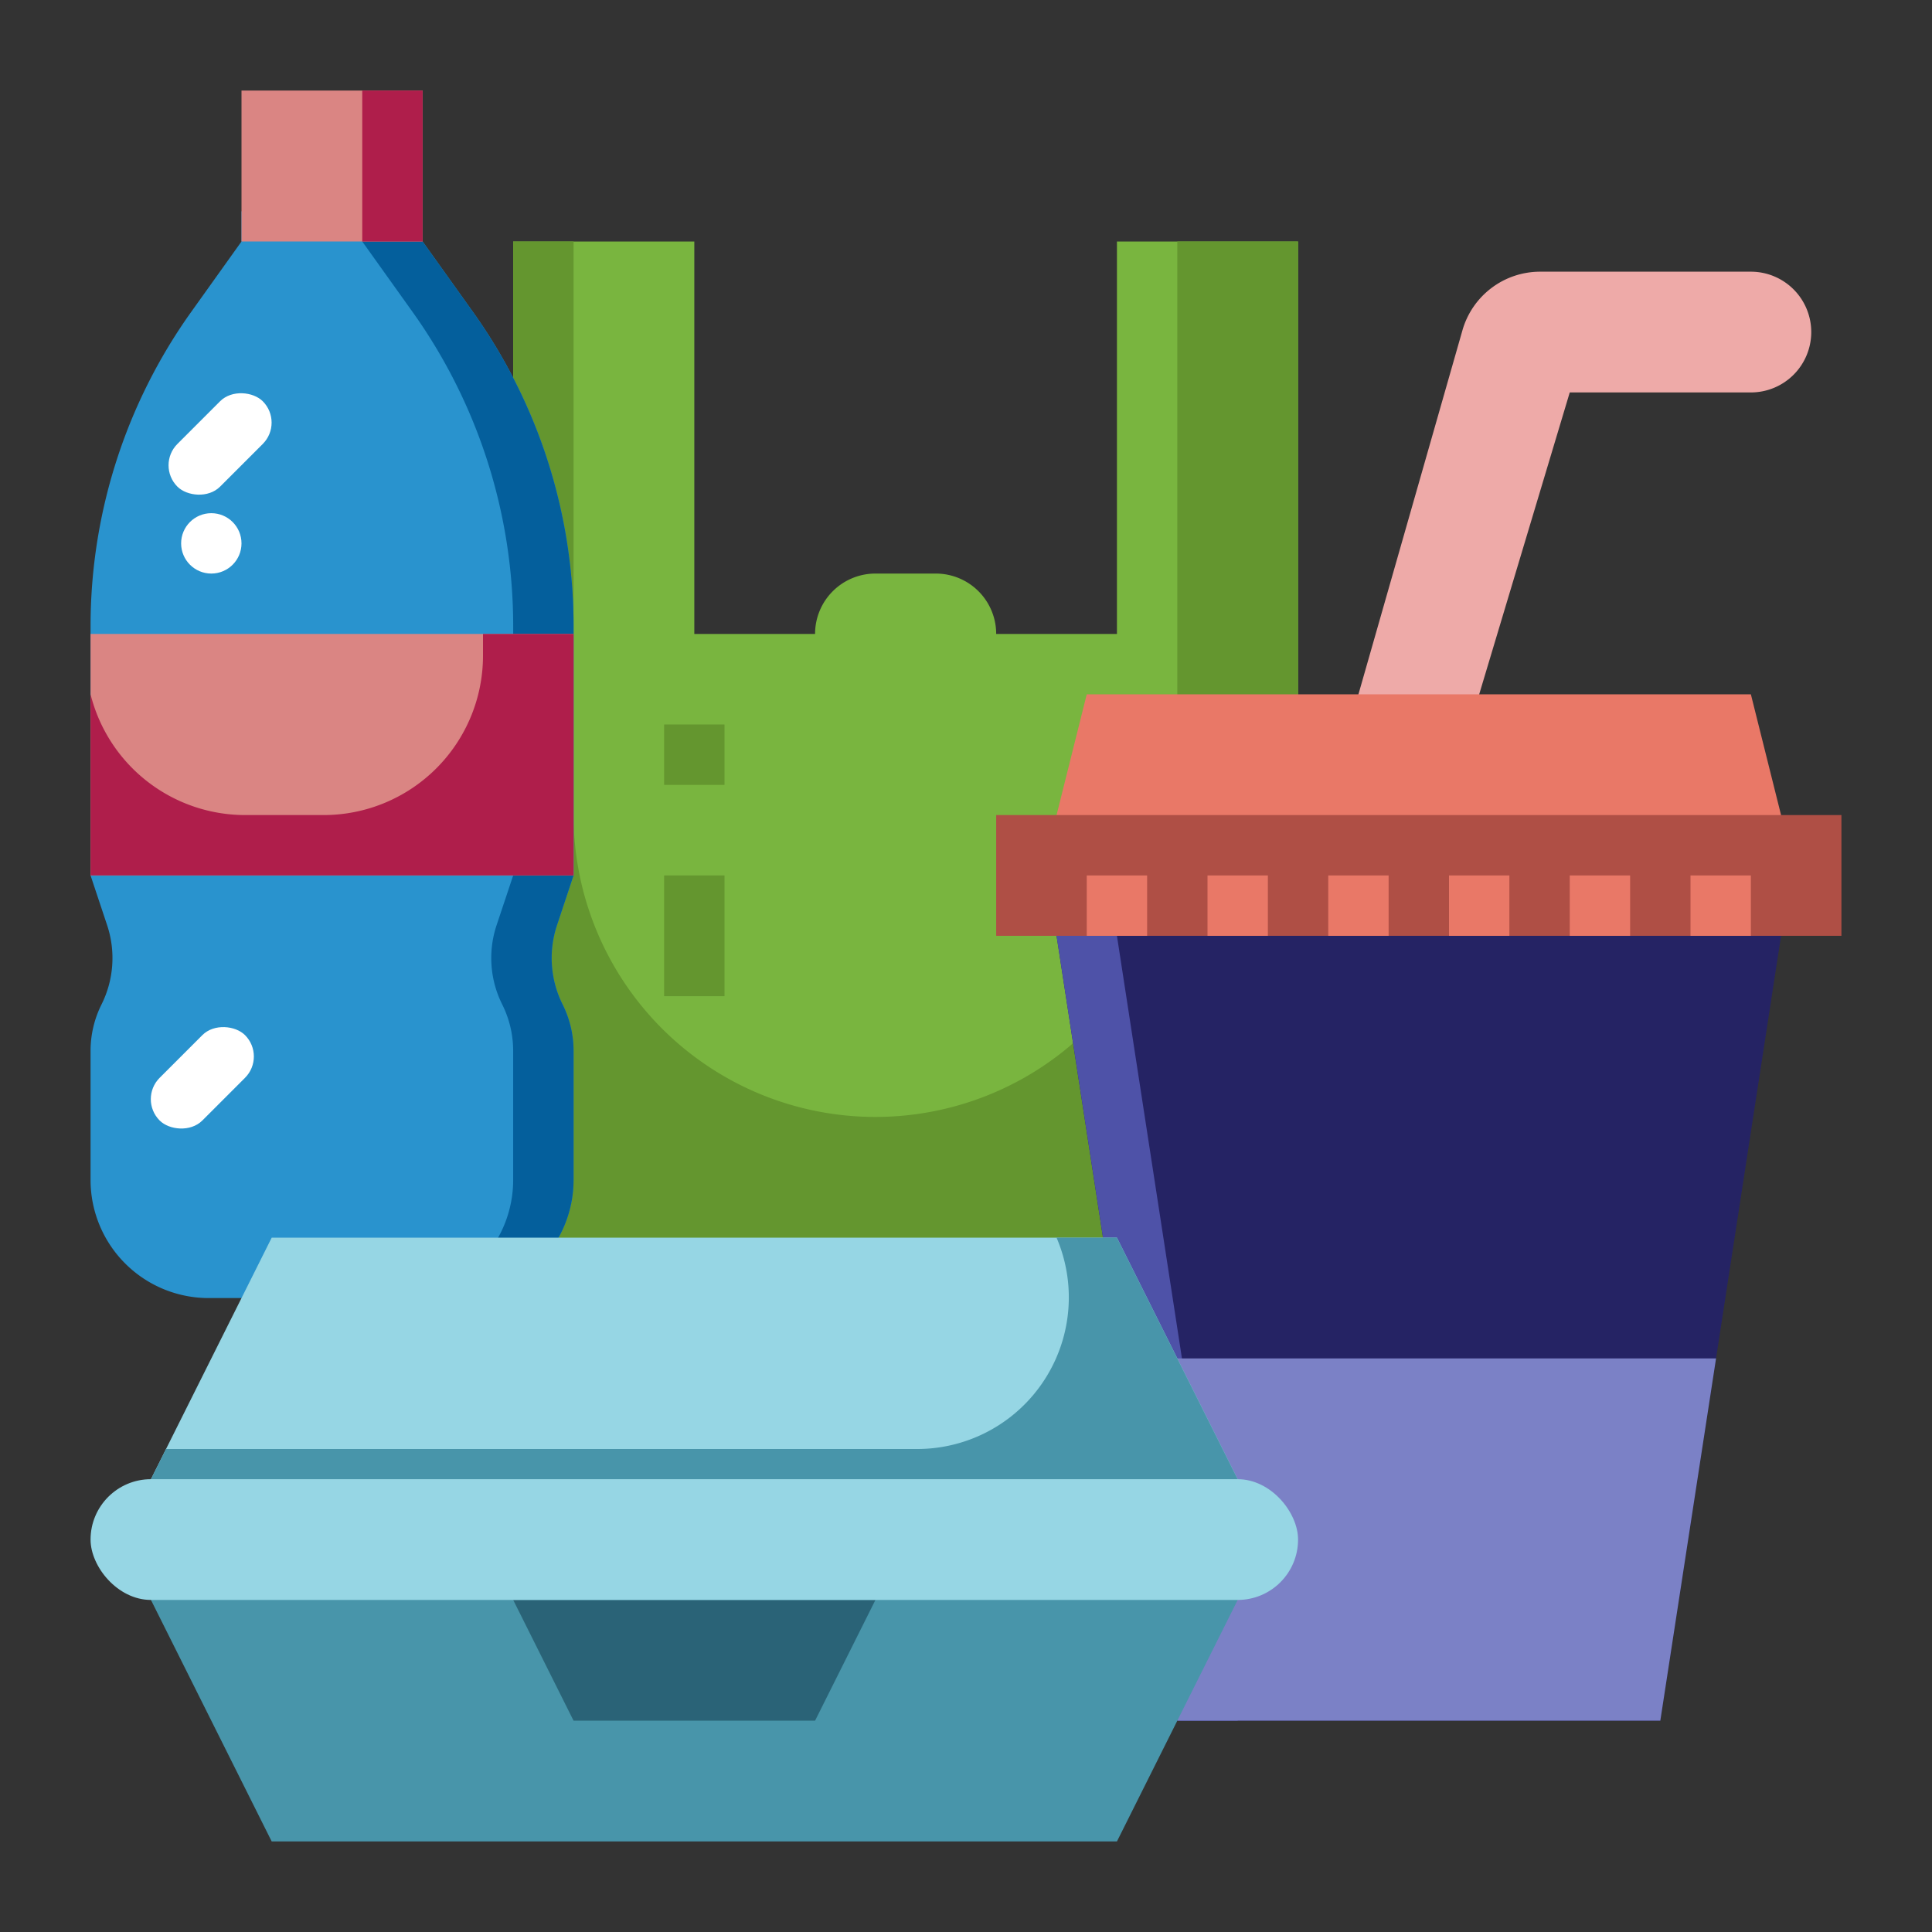 <svg id="flat" height="512" viewBox="0 0 512 512" width="512" xmlns="http://www.w3.org/2000/svg"><rect x="0" y="0" width="512" height="512" fill="#333333" stroke="none"/><path d="m344 344h-208v-280h48v104h32a16 16 0 0 1 16-16h16a16 16 0 0 1 16 16h32v-104h48z" fill="#79b53f"/><path d="m312 64v152a80 80 0 0 1 -80 80 80 80 0 0 1 -80-80v-152h-16v280h208v-280z" fill="#64962f"/><path d="m464 72h-55.844a21.417 21.417 0 0 0 -20.594 15.534l-27.562 96.466v8h32v-8l24-80h48a16 16 0 0 0 16-16 16 16 0 0 0 -16-16z" fill="#eeaaa8"/><path d="m440 456h-128l-32-208v-16h192v16z" fill="#252364"/><path d="m296 232h-16v16l32 208h16l-32-208z" fill="#4e52a8"/><path d="m472 216v16h-192v-16l8-32h176z" fill="#e97867"/><path d="m264 216h224v32h-224z" fill="#af4f45"/><g fill="#e97867"><path d="m288 232h16v16h-16z"/><path d="m320 232h16v16h-16z"/><path d="m352 232h16v16h-16z"/><path d="m384 232h16v16h-16z"/><path d="m416 232h16v16h-16z"/><path d="m448 232h16v16h-16z"/></g><path d="m312 456h128l14.769-96h-157.538z" fill="#7b81c6"/><path d="m40 424 32 64h224l32-64v-8h-288z" fill="#4895aa"/><path d="m176 192h16v16h-16z" fill="#64962f"/><path d="m176 232h16v32h-16z" fill="#64962f"/><path d="m136 424 16 32h64l16-32z" fill="#2a6377"/><path d="m120.705 344h-65.405a31.3 31.3 0 0 1 -31.3-31.295v-34.211a27.5 27.5 0 0 1 2.9-12.3 27.51 27.51 0 0 0 1.493-21l-4.393-13.194v-66.1a143.241 143.241 0 0 1 26.681-83.254l13.319-18.646v-8h48v8l13.319 18.646a143.241 143.241 0 0 1 26.681 83.254v66.1l-4.4 13.19a27.51 27.51 0 0 0 1.493 21 27.5 27.5 0 0 1 2.9 12.3v34.211a31.3 31.3 0 0 1 -31.288 31.299z" fill="#2993ce"/><path d="m152 232v-66.1a143.241 143.241 0 0 0 -26.681-83.258l-13.319-18.642v-8h-16v8l13.319 18.646a143.241 143.241 0 0 1 26.681 83.254v66.1l-4.4 13.19a27.51 27.51 0 0 0 1.493 21 27.5 27.5 0 0 1 2.9 12.3v34.211a31.3 31.3 0 0 1 -31.288 31.299h16a31.3 31.3 0 0 0 31.3-31.3v-34.206a27.5 27.5 0 0 0 -2.9-12.3 27.51 27.51 0 0 1 -1.493-21z" fill="#045f9c"/><path d="m64 24h48v40h-48z" fill="#da8583"/><path d="m96 24h16v40h-16z" fill="#af1e4b"/><path d="m24 168h128v64h-128z" fill="#da8583"/><path d="m152 232h-128v-48a42.246 42.246 0 0 0 40.985 32h20.769a42.246 42.246 0 0 0 42.246-42.246v-5.754h24z" fill="#af1e4b"/><path d="m40 392 32-64h224l32 64v8h-288z" fill="#96d6e4"/><path d="m296 328h-16a40.174 40.174 0 0 1 -36.926 56h-199.074l-4 8v8h288v-8z" fill="#4895aa"/><rect fill="#fff" height="16" rx="8" transform="matrix(.707 -.707 .707 .707 -186.274 121.608)" width="32" x="37.657" y="277.657"/><rect fill="#fff" height="16" rx="8" transform="matrix(.707 -.707 .707 .707 -66.108 75.716)" width="32" x="42.343" y="109.657"/><rect fill="#96d6e4" height="32" rx="16" width="320" x="24" y="392"/><circle cx="56" cy="144" fill="#fff" r="8"/></svg>
